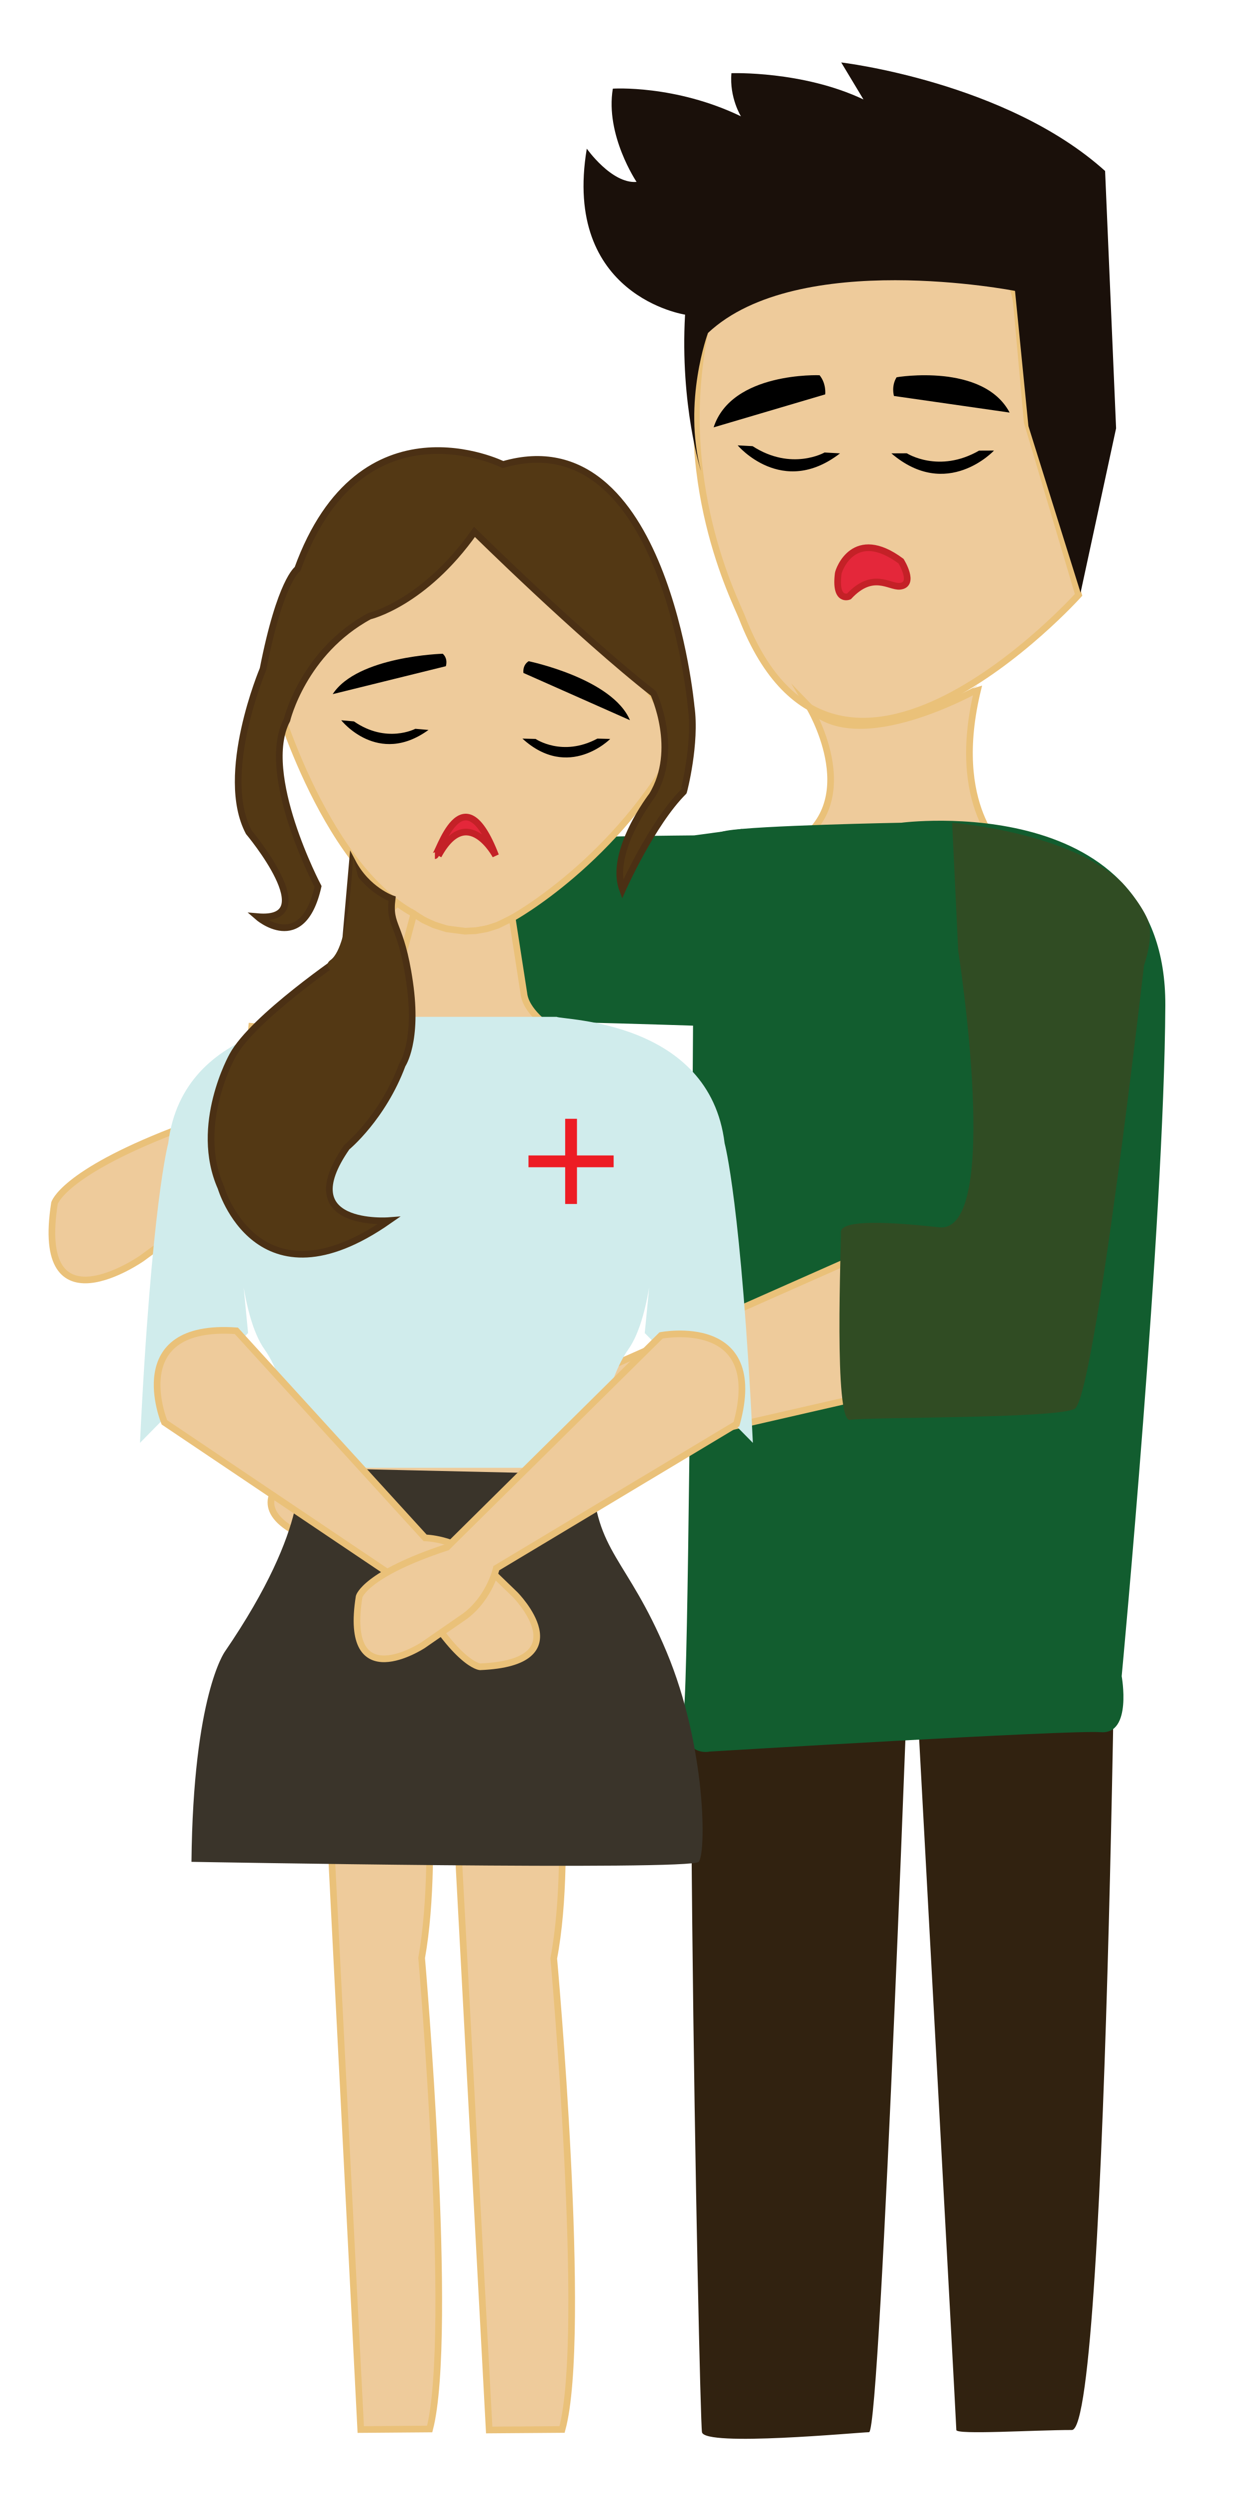 <?xml version="1.0" encoding="utf-8"?>
<!-- Generator: Adobe Illustrator 24.3.0, SVG Export Plug-In . SVG Version: 6.00 Build 0)  -->
<svg version="1.1" xmlns="http://www.w3.org/2000/svg" xmlns:xlink="http://www.w3.org/1999/xlink" x="0px" y="0px"
	 viewBox="0 0 186.88 375.04" style="enable-background:new 0 0 186.88 375.04;" xml:space="preserve">
<style type="text/css">
	.st0{fill:#EECB9B;stroke:#EAC179;stroke-miterlimit:10;}
	.st1{fill:#E4273A;stroke:#C42127;stroke-miterlimit:10;}
	.st2{fill:#1A100A;}
	.st3{fill:#312210;}
	.st4{fill:#125D2F;}
	.st5{fill:#304C23;}
	.st6{fill:#533814;stroke:#4B3014;stroke-miterlimit:10;}
	.st7{fill:#3A342A;}
	.st8{fill:#D0ECEC;}
	.st9{fill:#533814;}
	.st10{fill:#ED1C24;}
</style>
<g id="husband">
	<path class="st0" d="M105.97,49.11c0,0,8.98-12.21,42.94-7.37c0,0,3.18-1.75,3.72,4.31c0.21,2.32,1.56,17.28,1.56,17.28l7.71,25.91
		c0,0-36.19,40.25-50.51,3.41C110.42,90.14,100.99,72.06,105.97,49.11z"/>
	<path class="st1" d="M125.82,86.04c0.07-0.58,2.4-7.08,9.43-1.86c0,0,2.21,3.55-0.19,3.77c-1.57,0.14-4.05-2.31-7.63,1.52
		C127.43,89.47,125.28,90.38,125.82,86.04z"/>
	<path d="M134.59,56.59c0,0,12.99-2.19,16.96,5.3l-17.36-2.49C134.18,59.4,133.75,57.9,134.59,56.59z"/>
	<path d="M123.02,56.29c0,0-13.19-0.54-15.9,7.82l16.75-4.95C123.87,59.17,124.06,57.55,123.02,56.29z"/>
	<path class="st2" d="M126.27,9.37c0,0,24.74,2.89,39.61,16.28l1.65,38.6l-5.33,24.66l-7.83-24.99l-2.01-20.28
		c0,0-32.56-6.38-46.09,6.31c0,0-3.82,10.28-1.06,20.7c0,0-3.15-9.87-2.38-23.45c0,0-18.45-2.77-14.75-24.9c0,0,3.72,5.29,7.47,4.99
		c0,0-4.73-7.02-3.56-13.99c0,0,9.33-0.62,19.23,4.15c0,0-1.75-2.78-1.43-6.47c0,0,10.69-0.39,19.82,3.94L126.27,9.37z"/>
	<path class="st0" d="M121.49,106.08c0,0,8.14,13.47-1.58,20.17l30.83,1.55c0,0-8.31-6.77-3.96-24.45
		C146.77,103.35,128.73,113.6,121.49,106.08z"/>
	<path class="st0" d="M69.17,125.77c0,0,21.48-5.64,15.55,15.74l-48.64,31.38c0,0-1.21,5.62-6.22,9.61l-8.6,6.29
		c0,0-16.16,11.26-13.08-8.3c0,0,1.2-4.39,17.8-10.83L69.17,125.77z"/>
	<path d="M126.09,68.01l-2.32-0.13c0,0-4.95,2.83-10.8-0.95l-2.24-0.12C110.73,66.81,117.4,74.72,126.09,68.01z"/>
	<path d="M133.8,68.01l2.32-0.01c0,0,4.8,3.07,10.84-0.4l2.24-0.01C149.21,67.59,142.14,75.15,133.8,68.01z"/>
	<path class="st3" d="M167.73,213.01c0,0-1.18,151.52-6.84,151.52s-17.34,0.75-17.34,0s-6.8-126.14-6.8-126.14
		s-4.53,126.43-6.3,126.47c-1.77,0.04-24.67,2.21-25.08,0c-0.41-2.21-3.49-150.96,0-151.86
		C108.86,212.11,167.73,213.01,167.73,213.01z"/>
	<g id="Layer_4">
		<g>
			<path class="st4" d="M135.3,123.42c0,0,39.78-5.17,39.62,27.42c-0.17,32.59-6.55,100.61-6.55,100.61s1.61,8.75-3.12,8.4
				c-4.73-0.36-58.74,2.91-58.74,2.91s-4.66,1.08-3.84-6.32c0.62-5.67,1.09-63.91,1.28-90.8c0.06-8.2,0.09-13.48,0.09-13.48
				s-0.01-0.61-0.01-1.57c0-0.38,0-0.82,0.01-1.3c0.02-2.69,0.13-6.58,0.52-8.54c0,0-0.2-12.06-0.02-12.41
				c0.18-0.35,0-2.92,4.5-3.72S135.3,123.42,135.3,123.42z"/>
			<path class="st0" d="M143.75,206.26c0,0,17.38-15.47-9.31-20.25l-59.92,26.54c0,0-6.83-1.55-13.85,0.84l-11.41,4.35
				c0,0-20.84,8.44,2.38,14.77c0,0,5.47,0.99,21.21-10L143.75,206.26z"/>
			<path class="st5" d="M142.92,123.42c0,0,17.64,1.36,25.57,9.06c0,0,2.71,2.92,3.77,5.45c1.06,2.53-0.54,6.89-0.54,6.89
				s-7.42,65.02-10.42,66.53s-31.21,1.19-33.7,1.65c-2.49,0.46-1.3-26.48-1.38-28.13c-0.08-1.66,5.15-1.82,14.73-0.76
				c9.59,1.06,2.88-41.48,2.88-41.48"/>
			<path class="st4" d="M104.2,125.32c0,0-1.17,0.01-3.07,0.03c-7.87,0.08-28.18,0.4-28.13,1.5c0.07,1.37-0.92,26.83,1.3,26.44
				c2.21-0.39,35.78,0.77,35.78,0.77l1.29-29.71"/>
		</g>
	</g>
</g>
<g id="wife">
	<g>
		<path class="st0" d="M97.85,104.13c-0.12-0.49-24.53-27.11-24.53-27.11l-32.4,26.16c0,0,7.21,26.24,21.2,33.9
			c0,0,6.77,5.42,14.76,0.64c0,0,15.73-8.58,25.36-26.68L97.85,104.13z"/>
		<path class="st0" d="M90.36,158.56c0,0-11.2-4.52-11.73-9.56l-1.75-11.27l-2.2,1.08l-1.6,0.51l-1.68,0.3l-1.61,0.07l-2.74-0.35
			l-1.91-0.6l-1.57-0.73l-1.45-0.92l-2.39,8.97c0,0-4.62,10.03-22.43,7.87L90.36,158.56z"/>
	</g>
	<path class="st6" d="M103.74,105.98c0,0-3.95-43.35-28.24-36.29c0,0-21.31-10.56-30.84,15.67c0,0-2.57,1.71-5.18,15.01
		c0,0-6.7,15.84-2.14,24.46c0,0,11.38,13.56,1.31,12.68c0,0,6.73,5.9,9.09-4.52c0,0-8.91-16.89-4.67-24.97
		c0,0,2.42-10.18,12.39-15.59c0,0,8.14-1.86,15.76-12.64c0,0,15.57,15.37,26.88,24.25c0,0,3.94,8.4-0.21,15.28
		c0,0-6.54,8.45-4.45,14.11c0,0,4.41-9.92,9.17-14.66C102.63,118.77,104.53,111.5,103.74,105.98z"/>
	<path class="st0" d="M82.79,250.11c0,0,3.45,27.29,0.33,43.68c0,0,5.11,56.5,1.25,70.66l-10.94,0.08l-6.04-112.85L82.79,250.11z"/>
	<path class="st0" d="M62.96,250.04c0,0,3.27,27.29,0.33,43.68c0,0,4.86,56.5,1.21,70.66l-10.35,0.08L48.4,251.61L62.96,250.04z"/>
	<path class="st7" d="M28.74,279.3c0,0,75,1.34,76.14,0c1.15-1.34,1.1-17.35-4.82-31.49c-5.92-14.14-10.68-14.89-11.17-26.63
		l-44.18-1c0,0,2.25,8.31-10.98,27.62C33.74,247.81,28.99,254.29,28.74,279.3z"/>
	<path class="st8" d="M45.12,220.19H88.8c0,0,1.75-12.48,5.49-17.73c3.74-5.24,3.99-17.97,3.99-17.97l-1.5,15.48l16.23,16.48
		c-1.75-35.95-4.24-44.94-4.24-44.94c-2.25-18.47-24.22-18.47-25.21-18.97h-33.1c-1,0.5-22.97,0.5-25.21,18.97
		c0,0-2.5,8.99-4.24,44.94l16.23-16.48l-1.5-15.48c0,0,0.25,12.73,3.99,17.97c3.74,5.24,5.49,17.73,5.49,17.73H88.9"/>
	<path class="st0" d="M24.68,213.37c0,0-6.18-14.93,10.8-13.73l28.33,31.06c0,0,4.43,0.06,7.94,3.14l5.58,5.38
		c0,0,10.06,10.2-5.28,10.82c0,0-3.48-0.23-9.87-11.46L24.68,213.37z"/>
	<path class="st0" d="M99.23,200.33c0,0,15.86-3.1,11.32,13.3l-36.05,21.62c0,0-0.93,4.33-4.65,7.16l-6.38,4.41
		c0,0-11.99,7.84-9.56-7.32c0,0,0.92-3.37,13.19-7.4L99.23,200.33z"/>
	<path class="st6" d="M58.86,134.82c0,0-3.75-1.29-5.96-5.51l-1.23,14.07c0,0-13.7,9.27-16.77,14.97c0,0-5.9,10.44-1.73,19.82
		c0,0,5.46,18.68,25.18,4.94c0,0-14.76,1.13-6.29-11.02c0,0,5.38-4.42,8.33-12.35c0,0,2.4-3.47,1.09-12.44
		C60.17,138.31,58.33,139.12,58.86,134.82z"/>
	<path class="st9" d="M52.98,128.45c0,0-0.39,13.37-3.34,15.55s8.36,4.38,8.36,4.38L52.98,128.45z"/>
	<path d="M64.32,109.5l-1.98-0.17c0,0-4.31,2.28-9.21-1.11l-1.91-0.17C51.23,108.06,56.72,115,64.32,109.5z"/>
	<path d="M78.42,110.8l1.98,0.05c0,0,4.02,2.76,9.27-0.05l1.92,0.05C91.6,110.86,85.35,117.13,78.42,110.8z"/>
	<path d="M66.46,98.07c0,0-12.81,0.35-16.52,6.06l16.98-4.19C66.92,99.94,67.31,98.85,66.46,98.07z"/>
	<path d="M79.35,99.19c0,0,12.55,2.58,15.21,8.85l-15.99-7.09C78.57,100.95,78.38,99.81,79.35,99.19z"/>
	<path class="st1" d="M65.28,128.36c0.52,0,4.08-13.03,9.12,0c0,0-4.26-7.97-8.6,0"/>
	<g>
		<rect x="79.33" y="173.33" class="st10" width="12.78" height="1.77"/>
		
			<rect x="79.33" y="173.33" transform="matrix(-1.836970e-16 1 -1 -1.836970e-16 259.935 88.502)" class="st10" width="12.78" height="1.77"/>
	</g>
</g>
<g id="Layer_5">
</g>
</svg>
